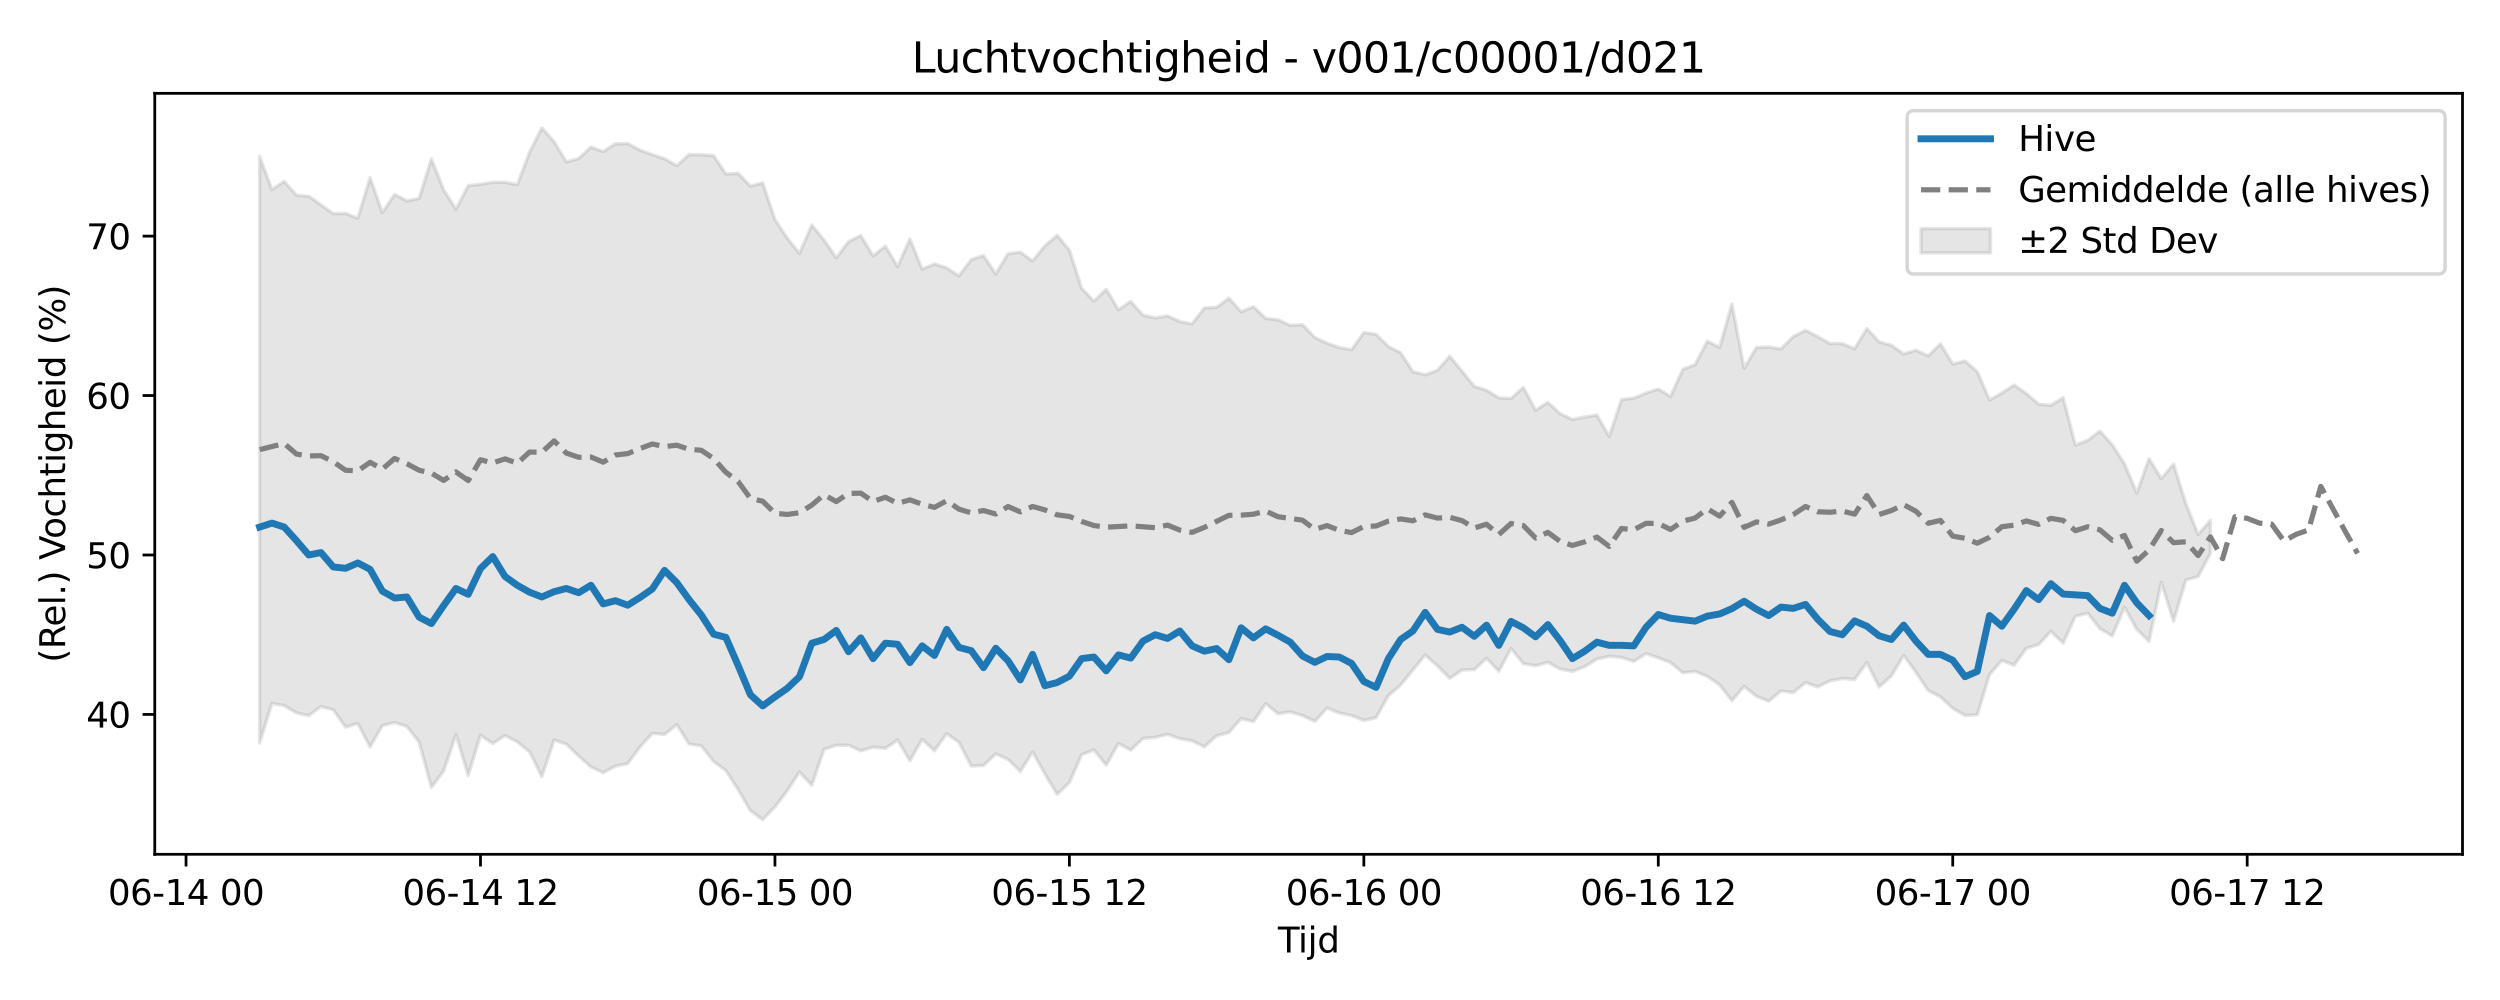 <?xml version="1.0" encoding="utf-8" standalone="no"?>
<!DOCTYPE svg PUBLIC "-//W3C//DTD SVG 1.1//EN"
  "http://www.w3.org/Graphics/SVG/1.1/DTD/svg11.dtd">
<svg xmlns:xlink="http://www.w3.org/1999/xlink" width="720pt" height="288pt" viewBox="0 0 720 288" xmlns="http://www.w3.org/2000/svg" version="1.1">
 <defs>
  <style type="text/css">*{stroke-linejoin: round; stroke-linecap: butt}</style>
 </defs>
 <g id="figure_1">
  <g id="patch_1">
   <path d="M 0 288 
L 720 288 
L 720 0 
L 0 0 
z
" style="fill: #ffffff"/>
  </g>
  <g id="axes_1">
   <g id="patch_2">
    <path d="M 44.57 246.04 
L 709.2 246.04 
L 709.2 26.88 
L 44.57 26.88 
z
" style="fill: #ffffff"/>
   </g>
   <g id="FillBetweenPolyCollection_1">
    <defs>
     <path id="m768e3c1c68" d="M 74.78 -242.995 
L 74.78 -74.022 
L 78.314 -85.401 
L 81.847 -84.804 
L 85.381 -82.679 
L 88.914 -81.908 
L 92.447 -84.537 
L 95.981 -83.572 
L 99.514 -78.594 
L 103.048 -79.629 
L 106.581 -72.889 
L 110.114 -79.019 
L 113.648 -79.915 
L 117.181 -78.776 
L 120.714 -74.253 
L 124.248 -61.227 
L 127.781 -65.952 
L 131.315 -76.409 
L 134.848 -64.667 
L 138.381 -76.257 
L 141.915 -73.87 
L 145.448 -76.169 
L 148.982 -74.351 
L 152.515 -71.47 
L 156.048 -64.328 
L 159.582 -74.878 
L 163.115 -73.671 
L 166.649 -70.268 
L 170.182 -67.14 
L 173.715 -65.45 
L 177.249 -67.337 
L 180.782 -68.065 
L 184.315 -72.865 
L 187.849 -76.789 
L 191.382 -76.482 
L 194.916 -79.301 
L 198.449 -73.728 
L 201.982 -73.207 
L 205.516 -68.687 
L 209.049 -66.065 
L 212.583 -60.595 
L 216.116 -54.525 
L 219.649 -51.922 
L 223.183 -55.603 
L 226.716 -60.257 
L 230.249 -65.669 
L 233.783 -61.858 
L 237.316 -72.183 
L 240.85 -73.344 
L 244.383 -73.368 
L 247.916 -71.764 
L 251.45 -72.809 
L 254.983 -72.472 
L 258.517 -74.876 
L 262.05 -68.906 
L 265.583 -75.077 
L 269.117 -71.773 
L 272.65 -76.731 
L 276.183 -74.2 
L 279.717 -67.36 
L 283.25 -67.556 
L 286.784 -70.865 
L 290.317 -69.296 
L 293.85 -65.805 
L 297.384 -71.421 
L 300.917 -65.129 
L 304.451 -59.238 
L 307.984 -62.59 
L 311.517 -70.646 
L 315.051 -72.034 
L 318.584 -67.643 
L 322.118 -73.881 
L 325.651 -71.953 
L 329.184 -75.339 
L 332.718 -75.614 
L 336.251 -76.501 
L 339.784 -75.276 
L 343.318 -74.658 
L 346.851 -72.899 
L 350.385 -76.091 
L 353.918 -77.029 
L 357.451 -81.069 
L 360.985 -80.133 
L 364.518 -85.352 
L 368.052 -82.454 
L 371.585 -82.993 
L 375.118 -81.908 
L 378.652 -80.244 
L 382.185 -84.087 
L 385.718 -82.648 
L 389.252 -81.939 
L 392.785 -80.511 
L 396.319 -81.315 
L 399.852 -87.656 
L 403.385 -90.703 
L 406.919 -95.056 
L 410.452 -99.367 
L 413.986 -96.228 
L 417.519 -92.619 
L 421.052 -95.029 
L 424.586 -95.152 
L 428.119 -98.419 
L 431.652 -94.688 
L 435.186 -101.241 
L 438.719 -96.877 
L 442.253 -96.274 
L 445.786 -97.249 
L 449.319 -95.295 
L 452.853 -94.654 
L 456.386 -95.991 
L 459.92 -98.22 
L 463.453 -98.966 
L 466.986 -98.683 
L 470.52 -97.513 
L 474.053 -99.768 
L 477.587 -98.548 
L 481.12 -97.194 
L 484.653 -94.222 
L 488.187 -94.627 
L 491.72 -93.215 
L 495.253 -90.753 
L 498.787 -86.201 
L 502.32 -90.302 
L 505.854 -87.449 
L 509.387 -86.066 
L 512.92 -89.006 
L 516.454 -88.524 
L 519.987 -91.419 
L 523.521 -90.174 
L 527.054 -91.91 
L 530.587 -92.585 
L 534.121 -92.305 
L 537.654 -97.19 
L 541.187 -90.158 
L 544.721 -93.335 
L 548.254 -99.274 
L 551.788 -94.384 
L 555.321 -89.111 
L 558.854 -87.28 
L 562.388 -84.002 
L 565.921 -81.942 
L 569.455 -82.16 
L 572.988 -93.723 
L 576.521 -97.808 
L 580.055 -96.416 
L 583.588 -101.282 
L 587.121 -102.365 
L 590.655 -106.172 
L 594.188 -102.787 
L 597.722 -110.515 
L 601.255 -111.387 
L 604.788 -106.922 
L 608.322 -104.859 
L 611.855 -113.122 
L 615.389 -106.754 
L 618.922 -103.276 
L 622.455 -120.274 
L 625.989 -109.079 
L 629.522 -120.955 
L 633.056 -121.95 
L 636.589 -128.606 
L 636.589 -138.13 
L 636.589 -138.13 
L 633.056 -134.072 
L 629.522 -142.975 
L 625.989 -154.341 
L 622.455 -150.136 
L 618.922 -155.909 
L 615.389 -145.992 
L 611.855 -154.423 
L 608.322 -159.913 
L 604.788 -163.859 
L 601.255 -161.188 
L 597.722 -159.807 
L 594.188 -173.461 
L 590.655 -171.279 
L 587.121 -171.587 
L 583.588 -174.66 
L 580.055 -177.106 
L 576.521 -174.789 
L 572.988 -172.809 
L 569.455 -180.953 
L 565.921 -184.029 
L 562.388 -183.168 
L 558.854 -188.968 
L 555.321 -185.497 
L 551.788 -187.134 
L 548.254 -186.049 
L 544.721 -188.576 
L 541.187 -189.523 
L 537.654 -193.381 
L 534.121 -187.551 
L 530.587 -189.042 
L 527.054 -189.039 
L 523.521 -191.037 
L 519.987 -192.854 
L 516.454 -191.07 
L 512.92 -187.527 
L 509.387 -188.039 
L 505.854 -187.924 
L 502.32 -181.923 
L 498.787 -200.434 
L 495.253 -187.944 
L 491.72 -189.745 
L 488.187 -182.976 
L 484.653 -181.611 
L 481.12 -173.828 
L 477.587 -175.95 
L 474.053 -174.797 
L 470.52 -173.334 
L 466.986 -172.907 
L 463.453 -162.303 
L 459.92 -168.429 
L 456.386 -167.903 
L 452.853 -167.184 
L 449.319 -168.861 
L 445.786 -172.111 
L 442.253 -169.828 
L 438.719 -176.419 
L 435.186 -173.235 
L 431.652 -173.426 
L 428.119 -175.62 
L 424.586 -176.722 
L 421.052 -181.11 
L 417.519 -185.4 
L 413.986 -181.354 
L 410.452 -180.051 
L 406.919 -180.952 
L 403.385 -186.398 
L 399.852 -188.177 
L 396.319 -191.719 
L 392.785 -192.216 
L 389.252 -187.29 
L 385.718 -187.893 
L 382.185 -189.165 
L 378.652 -190.822 
L 375.118 -194.493 
L 371.585 -194.283 
L 368.052 -195.915 
L 364.518 -196.297 
L 360.985 -199.679 
L 357.451 -198.218 
L 353.918 -202.127 
L 350.385 -199.479 
L 346.851 -199.325 
L 343.318 -194.702 
L 339.784 -195.396 
L 336.251 -197.035 
L 332.718 -196.435 
L 329.184 -197.257 
L 325.651 -201.168 
L 322.118 -198.803 
L 318.584 -204.67 
L 315.051 -201.262 
L 311.517 -204.99 
L 307.984 -215.953 
L 304.451 -220.224 
L 300.917 -217.176 
L 297.384 -212.852 
L 293.85 -215.363 
L 290.317 -214.933 
L 286.784 -209.056 
L 283.25 -214.399 
L 279.717 -213.239 
L 276.183 -208.52 
L 272.65 -210.843 
L 269.117 -211.975 
L 265.583 -210.486 
L 262.05 -219.171 
L 258.517 -211.19 
L 254.983 -217.114 
L 251.45 -214.306 
L 247.916 -220.162 
L 244.383 -218.427 
L 240.85 -213.75 
L 237.316 -218.868 
L 233.783 -223.195 
L 230.249 -214.996 
L 226.716 -219.423 
L 223.183 -224.778 
L 219.649 -235.368 
L 216.116 -234.383 
L 212.583 -238.066 
L 209.049 -237.887 
L 205.516 -243.18 
L 201.982 -243.427 
L 198.449 -243.475 
L 194.916 -240.264 
L 191.382 -242.295 
L 187.849 -243.475 
L 184.315 -244.753 
L 180.782 -246.667 
L 177.249 -246.586 
L 173.715 -244.362 
L 170.182 -245.624 
L 166.649 -242.344 
L 163.115 -241.345 
L 159.582 -247.18 
L 156.048 -251.158 
L 152.515 -244.159 
L 148.982 -234.805 
L 145.448 -235.524 
L 141.915 -235.494 
L 138.381 -234.933 
L 134.848 -234.518 
L 131.315 -227.762 
L 127.781 -233.31 
L 124.248 -242.244 
L 120.714 -230.88 
L 117.181 -230.14 
L 113.648 -232.018 
L 110.114 -226.77 
L 106.581 -236.832 
L 103.048 -225.155 
L 99.514 -226.539 
L 95.981 -226.481 
L 92.447 -228.97 
L 88.914 -231.491 
L 85.381 -231.769 
L 81.847 -235.766 
L 78.314 -233.376 
L 74.78 -242.995 
z
" style="stroke: #808080; stroke-opacity: 0.2"/>
    </defs>
    <g clip-path="url(#p7e0b920abc)">
     <use xlink:href="#m768e3c1c68" x="0" y="288" style="fill: #808080; fill-opacity: 0.2; stroke: #808080; stroke-opacity: 0.2"/>
    </g>
   </g>
   <g id="matplotlib.axis_1">
    <g id="xtick_1">
     <g id="line2d_1">
      <defs>
       <path id="mc3fe5130a9" d="M 0 0 
L 0 3.5 
" style="stroke: #000000; stroke-width: 0.8"/>
      </defs>
      <g>
       <use xlink:href="#mc3fe5130a9" x="53.58" y="246.04" style="stroke: #000000; stroke-width: 0.8"/>
      </g>
     </g>
     <g id="text_1">
      <!-- 06-14 00 -->
      <g transform="translate(31.1 260.638) scale(0.1 -0.1)">
       <defs>
        <path id="DejaVuSans-30" d="M 2034 4250 
Q 1547 4250 1301 3770 
Q 1056 3291 1056 2328 
Q 1056 1369 1301 889 
Q 1547 409 2034 409 
Q 2525 409 2770 889 
Q 3016 1369 3016 2328 
Q 3016 3291 2770 3770 
Q 2525 4250 2034 4250 
z
M 2034 4750 
Q 2819 4750 3233 4129 
Q 3647 3509 3647 2328 
Q 3647 1150 3233 529 
Q 2819 -91 2034 -91 
Q 1250 -91 836 529 
Q 422 1150 422 2328 
Q 422 3509 836 4129 
Q 1250 4750 2034 4750 
z
" transform="scale(0.016)"/>
        <path id="DejaVuSans-36" d="M 2113 2584 
Q 1688 2584 1439 2293 
Q 1191 2003 1191 1497 
Q 1191 994 1439 701 
Q 1688 409 2113 409 
Q 2538 409 2786 701 
Q 3034 994 3034 1497 
Q 3034 2003 2786 2293 
Q 2538 2584 2113 2584 
z
M 3366 4563 
L 3366 3988 
Q 3128 4100 2886 4159 
Q 2644 4219 2406 4219 
Q 1781 4219 1451 3797 
Q 1122 3375 1075 2522 
Q 1259 2794 1537 2939 
Q 1816 3084 2150 3084 
Q 2853 3084 3261 2657 
Q 3669 2231 3669 1497 
Q 3669 778 3244 343 
Q 2819 -91 2113 -91 
Q 1303 -91 875 529 
Q 447 1150 447 2328 
Q 447 3434 972 4092 
Q 1497 4750 2381 4750 
Q 2619 4750 2861 4703 
Q 3103 4656 3366 4563 
z
" transform="scale(0.016)"/>
        <path id="DejaVuSans-2d" d="M 313 2009 
L 1997 2009 
L 1997 1497 
L 313 1497 
L 313 2009 
z
" transform="scale(0.016)"/>
        <path id="DejaVuSans-31" d="M 794 531 
L 1825 531 
L 1825 4091 
L 703 3866 
L 703 4441 
L 1819 4666 
L 2450 4666 
L 2450 531 
L 3481 531 
L 3481 0 
L 794 0 
L 794 531 
z
" transform="scale(0.016)"/>
        <path id="DejaVuSans-34" d="M 2419 4116 
L 825 1625 
L 2419 1625 
L 2419 4116 
z
M 2253 4666 
L 3047 4666 
L 3047 1625 
L 3713 1625 
L 3713 1100 
L 3047 1100 
L 3047 0 
L 2419 0 
L 2419 1100 
L 313 1100 
L 313 1709 
L 2253 4666 
z
" transform="scale(0.016)"/>
        <path id="DejaVuSans-20" transform="scale(0.016)"/>
       </defs>
       <use xlink:href="#DejaVuSans-30"/>
       <use xlink:href="#DejaVuSans-36" transform="translate(63.623 0)"/>
       <use xlink:href="#DejaVuSans-2d" transform="translate(127.246 0)"/>
       <use xlink:href="#DejaVuSans-31" transform="translate(163.33 0)"/>
       <use xlink:href="#DejaVuSans-34" transform="translate(226.953 0)"/>
       <use xlink:href="#DejaVuSans-20" transform="translate(290.576 0)"/>
       <use xlink:href="#DejaVuSans-30" transform="translate(322.363 0)"/>
       <use xlink:href="#DejaVuSans-30" transform="translate(385.986 0)"/>
      </g>
     </g>
    </g>
    <g id="xtick_2">
     <g id="line2d_2">
      <g>
       <use xlink:href="#mc3fe5130a9" x="138.381" y="246.04" style="stroke: #000000; stroke-width: 0.8"/>
      </g>
     </g>
     <g id="text_2">
      <!-- 06-14 12 -->
      <g transform="translate(115.901 260.638) scale(0.1 -0.1)">
       <defs>
        <path id="DejaVuSans-32" d="M 1228 531 
L 3431 531 
L 3431 0 
L 469 0 
L 469 531 
Q 828 903 1448 1529 
Q 2069 2156 2228 2338 
Q 2531 2678 2651 2914 
Q 2772 3150 2772 3378 
Q 2772 3750 2511 3984 
Q 2250 4219 1831 4219 
Q 1534 4219 1204 4116 
Q 875 4013 500 3803 
L 500 4441 
Q 881 4594 1212 4672 
Q 1544 4750 1819 4750 
Q 2544 4750 2975 4387 
Q 3406 4025 3406 3419 
Q 3406 3131 3298 2873 
Q 3191 2616 2906 2266 
Q 2828 2175 2409 1742 
Q 1991 1309 1228 531 
z
" transform="scale(0.016)"/>
       </defs>
       <use xlink:href="#DejaVuSans-30"/>
       <use xlink:href="#DejaVuSans-36" transform="translate(63.623 0)"/>
       <use xlink:href="#DejaVuSans-2d" transform="translate(127.246 0)"/>
       <use xlink:href="#DejaVuSans-31" transform="translate(163.33 0)"/>
       <use xlink:href="#DejaVuSans-34" transform="translate(226.953 0)"/>
       <use xlink:href="#DejaVuSans-20" transform="translate(290.576 0)"/>
       <use xlink:href="#DejaVuSans-31" transform="translate(322.363 0)"/>
       <use xlink:href="#DejaVuSans-32" transform="translate(385.986 0)"/>
      </g>
     </g>
    </g>
    <g id="xtick_3">
     <g id="line2d_3">
      <g>
       <use xlink:href="#mc3fe5130a9" x="223.183" y="246.04" style="stroke: #000000; stroke-width: 0.8"/>
      </g>
     </g>
     <g id="text_3">
      <!-- 06-15 00 -->
      <g transform="translate(200.702 260.638) scale(0.1 -0.1)">
       <defs>
        <path id="DejaVuSans-35" d="M 691 4666 
L 3169 4666 
L 3169 4134 
L 1269 4134 
L 1269 2991 
Q 1406 3038 1543 3061 
Q 1681 3084 1819 3084 
Q 2600 3084 3056 2656 
Q 3513 2228 3513 1497 
Q 3513 744 3044 326 
Q 2575 -91 1722 -91 
Q 1428 -91 1123 -41 
Q 819 9 494 109 
L 494 744 
Q 775 591 1075 516 
Q 1375 441 1709 441 
Q 2250 441 2565 725 
Q 2881 1009 2881 1497 
Q 2881 1984 2565 2268 
Q 2250 2553 1709 2553 
Q 1456 2553 1204 2497 
Q 953 2441 691 2322 
L 691 4666 
z
" transform="scale(0.016)"/>
       </defs>
       <use xlink:href="#DejaVuSans-30"/>
       <use xlink:href="#DejaVuSans-36" transform="translate(63.623 0)"/>
       <use xlink:href="#DejaVuSans-2d" transform="translate(127.246 0)"/>
       <use xlink:href="#DejaVuSans-31" transform="translate(163.33 0)"/>
       <use xlink:href="#DejaVuSans-35" transform="translate(226.953 0)"/>
       <use xlink:href="#DejaVuSans-20" transform="translate(290.576 0)"/>
       <use xlink:href="#DejaVuSans-30" transform="translate(322.363 0)"/>
       <use xlink:href="#DejaVuSans-30" transform="translate(385.986 0)"/>
      </g>
     </g>
    </g>
    <g id="xtick_4">
     <g id="line2d_4">
      <g>
       <use xlink:href="#mc3fe5130a9" x="307.984" y="246.04" style="stroke: #000000; stroke-width: 0.8"/>
      </g>
     </g>
     <g id="text_4">
      <!-- 06-15 12 -->
      <g transform="translate(285.503 260.638) scale(0.1 -0.1)">
       <use xlink:href="#DejaVuSans-30"/>
       <use xlink:href="#DejaVuSans-36" transform="translate(63.623 0)"/>
       <use xlink:href="#DejaVuSans-2d" transform="translate(127.246 0)"/>
       <use xlink:href="#DejaVuSans-31" transform="translate(163.33 0)"/>
       <use xlink:href="#DejaVuSans-35" transform="translate(226.953 0)"/>
       <use xlink:href="#DejaVuSans-20" transform="translate(290.576 0)"/>
       <use xlink:href="#DejaVuSans-31" transform="translate(322.363 0)"/>
       <use xlink:href="#DejaVuSans-32" transform="translate(385.986 0)"/>
      </g>
     </g>
    </g>
    <g id="xtick_5">
     <g id="line2d_5">
      <g>
       <use xlink:href="#mc3fe5130a9" x="392.785" y="246.04" style="stroke: #000000; stroke-width: 0.8"/>
      </g>
     </g>
     <g id="text_5">
      <!-- 06-16 00 -->
      <g transform="translate(370.305 260.638) scale(0.1 -0.1)">
       <use xlink:href="#DejaVuSans-30"/>
       <use xlink:href="#DejaVuSans-36" transform="translate(63.623 0)"/>
       <use xlink:href="#DejaVuSans-2d" transform="translate(127.246 0)"/>
       <use xlink:href="#DejaVuSans-31" transform="translate(163.33 0)"/>
       <use xlink:href="#DejaVuSans-36" transform="translate(226.953 0)"/>
       <use xlink:href="#DejaVuSans-20" transform="translate(290.576 0)"/>
       <use xlink:href="#DejaVuSans-30" transform="translate(322.363 0)"/>
       <use xlink:href="#DejaVuSans-30" transform="translate(385.986 0)"/>
      </g>
     </g>
    </g>
    <g id="xtick_6">
     <g id="line2d_6">
      <g>
       <use xlink:href="#mc3fe5130a9" x="477.587" y="246.04" style="stroke: #000000; stroke-width: 0.8"/>
      </g>
     </g>
     <g id="text_6">
      <!-- 06-16 12 -->
      <g transform="translate(455.106 260.638) scale(0.1 -0.1)">
       <use xlink:href="#DejaVuSans-30"/>
       <use xlink:href="#DejaVuSans-36" transform="translate(63.623 0)"/>
       <use xlink:href="#DejaVuSans-2d" transform="translate(127.246 0)"/>
       <use xlink:href="#DejaVuSans-31" transform="translate(163.33 0)"/>
       <use xlink:href="#DejaVuSans-36" transform="translate(226.953 0)"/>
       <use xlink:href="#DejaVuSans-20" transform="translate(290.576 0)"/>
       <use xlink:href="#DejaVuSans-31" transform="translate(322.363 0)"/>
       <use xlink:href="#DejaVuSans-32" transform="translate(385.986 0)"/>
      </g>
     </g>
    </g>
    <g id="xtick_7">
     <g id="line2d_7">
      <g>
       <use xlink:href="#mc3fe5130a9" x="562.388" y="246.04" style="stroke: #000000; stroke-width: 0.8"/>
      </g>
     </g>
     <g id="text_7">
      <!-- 06-17 00 -->
      <g transform="translate(539.907 260.638) scale(0.1 -0.1)">
       <defs>
        <path id="DejaVuSans-37" d="M 525 4666 
L 3525 4666 
L 3525 4397 
L 1831 0 
L 1172 0 
L 2766 4134 
L 525 4134 
L 525 4666 
z
" transform="scale(0.016)"/>
       </defs>
       <use xlink:href="#DejaVuSans-30"/>
       <use xlink:href="#DejaVuSans-36" transform="translate(63.623 0)"/>
       <use xlink:href="#DejaVuSans-2d" transform="translate(127.246 0)"/>
       <use xlink:href="#DejaVuSans-31" transform="translate(163.33 0)"/>
       <use xlink:href="#DejaVuSans-37" transform="translate(226.953 0)"/>
       <use xlink:href="#DejaVuSans-20" transform="translate(290.576 0)"/>
       <use xlink:href="#DejaVuSans-30" transform="translate(322.363 0)"/>
       <use xlink:href="#DejaVuSans-30" transform="translate(385.986 0)"/>
      </g>
     </g>
    </g>
    <g id="xtick_8">
     <g id="line2d_8">
      <g>
       <use xlink:href="#mc3fe5130a9" x="647.189" y="246.04" style="stroke: #000000; stroke-width: 0.8"/>
      </g>
     </g>
     <g id="text_8">
      <!-- 06-17 12 -->
      <g transform="translate(624.709 260.638) scale(0.1 -0.1)">
       <use xlink:href="#DejaVuSans-30"/>
       <use xlink:href="#DejaVuSans-36" transform="translate(63.623 0)"/>
       <use xlink:href="#DejaVuSans-2d" transform="translate(127.246 0)"/>
       <use xlink:href="#DejaVuSans-31" transform="translate(163.33 0)"/>
       <use xlink:href="#DejaVuSans-37" transform="translate(226.953 0)"/>
       <use xlink:href="#DejaVuSans-20" transform="translate(290.576 0)"/>
       <use xlink:href="#DejaVuSans-31" transform="translate(322.363 0)"/>
       <use xlink:href="#DejaVuSans-32" transform="translate(385.986 0)"/>
      </g>
     </g>
    </g>
    <g id="text_9">
     <!-- Tijd -->
     <g transform="translate(368.035 274.317) scale(0.1 -0.1)">
      <defs>
       <path id="DejaVuSans-54" d="M -19 4666 
L 3928 4666 
L 3928 4134 
L 2272 4134 
L 2272 0 
L 1638 0 
L 1638 4134 
L -19 4134 
L -19 4666 
z
" transform="scale(0.016)"/>
       <path id="DejaVuSans-69" d="M 603 3500 
L 1178 3500 
L 1178 0 
L 603 0 
L 603 3500 
z
M 603 4863 
L 1178 4863 
L 1178 4134 
L 603 4134 
L 603 4863 
z
" transform="scale(0.016)"/>
       <path id="DejaVuSans-6a" d="M 603 3500 
L 1178 3500 
L 1178 -63 
Q 1178 -731 923 -1031 
Q 669 -1331 103 -1331 
L -116 -1331 
L -116 -844 
L 38 -844 
Q 366 -844 484 -692 
Q 603 -541 603 -63 
L 603 3500 
z
M 603 4863 
L 1178 4863 
L 1178 4134 
L 603 4134 
L 603 4863 
z
" transform="scale(0.016)"/>
       <path id="DejaVuSans-64" d="M 2906 2969 
L 2906 4863 
L 3481 4863 
L 3481 0 
L 2906 0 
L 2906 525 
Q 2725 213 2448 61 
Q 2172 -91 1784 -91 
Q 1150 -91 751 415 
Q 353 922 353 1747 
Q 353 2572 751 3078 
Q 1150 3584 1784 3584 
Q 2172 3584 2448 3432 
Q 2725 3281 2906 2969 
z
M 947 1747 
Q 947 1113 1208 752 
Q 1469 391 1925 391 
Q 2381 391 2643 752 
Q 2906 1113 2906 1747 
Q 2906 2381 2643 2742 
Q 2381 3103 1925 3103 
Q 1469 3103 1208 2742 
Q 947 2381 947 1747 
z
" transform="scale(0.016)"/>
      </defs>
      <use xlink:href="#DejaVuSans-54"/>
      <use xlink:href="#DejaVuSans-69" transform="translate(57.959 0)"/>
      <use xlink:href="#DejaVuSans-6a" transform="translate(85.742 0)"/>
      <use xlink:href="#DejaVuSans-64" transform="translate(113.525 0)"/>
     </g>
    </g>
   </g>
   <g id="matplotlib.axis_2">
    <g id="ytick_1">
     <g id="line2d_9">
      <defs>
       <path id="mf3f2104ee3" d="M 0 0 
L -3.5 0 
" style="stroke: #000000; stroke-width: 0.8"/>
      </defs>
      <g>
       <use xlink:href="#mf3f2104ee3" x="44.57" y="205.755" style="stroke: #000000; stroke-width: 0.8"/>
      </g>
     </g>
     <g id="text_10">
      <!-- 40 -->
      <g transform="translate(24.845 209.554) scale(0.1 -0.1)">
       <use xlink:href="#DejaVuSans-34"/>
       <use xlink:href="#DejaVuSans-30" transform="translate(63.623 0)"/>
      </g>
     </g>
    </g>
    <g id="ytick_2">
     <g id="line2d_10">
      <g>
       <use xlink:href="#mf3f2104ee3" x="44.57" y="159.836" style="stroke: #000000; stroke-width: 0.8"/>
      </g>
     </g>
     <g id="text_11">
      <!-- 50 -->
      <g transform="translate(24.845 163.635) scale(0.1 -0.1)">
       <use xlink:href="#DejaVuSans-35"/>
       <use xlink:href="#DejaVuSans-30" transform="translate(63.623 0)"/>
      </g>
     </g>
    </g>
    <g id="ytick_3">
     <g id="line2d_11">
      <g>
       <use xlink:href="#mf3f2104ee3" x="44.57" y="113.917" style="stroke: #000000; stroke-width: 0.8"/>
      </g>
     </g>
     <g id="text_12">
      <!-- 60 -->
      <g transform="translate(24.845 117.717) scale(0.1 -0.1)">
       <use xlink:href="#DejaVuSans-36"/>
       <use xlink:href="#DejaVuSans-30" transform="translate(63.623 0)"/>
      </g>
     </g>
    </g>
    <g id="ytick_4">
     <g id="line2d_12">
      <g>
       <use xlink:href="#mf3f2104ee3" x="44.57" y="67.999" style="stroke: #000000; stroke-width: 0.8"/>
      </g>
     </g>
     <g id="text_13">
      <!-- 70 -->
      <g transform="translate(24.845 71.798) scale(0.1 -0.1)">
       <use xlink:href="#DejaVuSans-37"/>
       <use xlink:href="#DejaVuSans-30" transform="translate(63.623 0)"/>
      </g>
     </g>
    </g>
    <g id="text_14">
     <!-- (Rel.) Vochtigheid (%) -->
     <g transform="translate(18.765 190.838) rotate(-90) scale(0.1 -0.1)">
      <defs>
       <path id="DejaVuSans-28" d="M 1984 4856 
Q 1566 4138 1362 3434 
Q 1159 2731 1159 2009 
Q 1159 1288 1364 580 
Q 1569 -128 1984 -844 
L 1484 -844 
Q 1016 -109 783 600 
Q 550 1309 550 2009 
Q 550 2706 781 3412 
Q 1013 4119 1484 4856 
L 1984 4856 
z
" transform="scale(0.016)"/>
       <path id="DejaVuSans-52" d="M 2841 2188 
Q 3044 2119 3236 1894 
Q 3428 1669 3622 1275 
L 4263 0 
L 3584 0 
L 2988 1197 
Q 2756 1666 2539 1819 
Q 2322 1972 1947 1972 
L 1259 1972 
L 1259 0 
L 628 0 
L 628 4666 
L 2053 4666 
Q 2853 4666 3247 4331 
Q 3641 3997 3641 3322 
Q 3641 2881 3436 2590 
Q 3231 2300 2841 2188 
z
M 1259 4147 
L 1259 2491 
L 2053 2491 
Q 2509 2491 2742 2702 
Q 2975 2913 2975 3322 
Q 2975 3731 2742 3939 
Q 2509 4147 2053 4147 
L 1259 4147 
z
" transform="scale(0.016)"/>
       <path id="DejaVuSans-65" d="M 3597 1894 
L 3597 1613 
L 953 1613 
Q 991 1019 1311 708 
Q 1631 397 2203 397 
Q 2534 397 2845 478 
Q 3156 559 3463 722 
L 3463 178 
Q 3153 47 2828 -22 
Q 2503 -91 2169 -91 
Q 1331 -91 842 396 
Q 353 884 353 1716 
Q 353 2575 817 3079 
Q 1281 3584 2069 3584 
Q 2775 3584 3186 3129 
Q 3597 2675 3597 1894 
z
M 3022 2063 
Q 3016 2534 2758 2815 
Q 2500 3097 2075 3097 
Q 1594 3097 1305 2825 
Q 1016 2553 972 2059 
L 3022 2063 
z
" transform="scale(0.016)"/>
       <path id="DejaVuSans-6c" d="M 603 4863 
L 1178 4863 
L 1178 0 
L 603 0 
L 603 4863 
z
" transform="scale(0.016)"/>
       <path id="DejaVuSans-2e" d="M 684 794 
L 1344 794 
L 1344 0 
L 684 0 
L 684 794 
z
" transform="scale(0.016)"/>
       <path id="DejaVuSans-29" d="M 513 4856 
L 1013 4856 
Q 1481 4119 1714 3412 
Q 1947 2706 1947 2009 
Q 1947 1309 1714 600 
Q 1481 -109 1013 -844 
L 513 -844 
Q 928 -128 1133 580 
Q 1338 1288 1338 2009 
Q 1338 2731 1133 3434 
Q 928 4138 513 4856 
z
" transform="scale(0.016)"/>
       <path id="DejaVuSans-56" d="M 1831 0 
L 50 4666 
L 709 4666 
L 2188 738 
L 3669 4666 
L 4325 4666 
L 2547 0 
L 1831 0 
z
" transform="scale(0.016)"/>
       <path id="DejaVuSans-6f" d="M 1959 3097 
Q 1497 3097 1228 2736 
Q 959 2375 959 1747 
Q 959 1119 1226 758 
Q 1494 397 1959 397 
Q 2419 397 2687 759 
Q 2956 1122 2956 1747 
Q 2956 2369 2687 2733 
Q 2419 3097 1959 3097 
z
M 1959 3584 
Q 2709 3584 3137 3096 
Q 3566 2609 3566 1747 
Q 3566 888 3137 398 
Q 2709 -91 1959 -91 
Q 1206 -91 779 398 
Q 353 888 353 1747 
Q 353 2609 779 3096 
Q 1206 3584 1959 3584 
z
" transform="scale(0.016)"/>
       <path id="DejaVuSans-63" d="M 3122 3366 
L 3122 2828 
Q 2878 2963 2633 3030 
Q 2388 3097 2138 3097 
Q 1578 3097 1268 2742 
Q 959 2388 959 1747 
Q 959 1106 1268 751 
Q 1578 397 2138 397 
Q 2388 397 2633 464 
Q 2878 531 3122 666 
L 3122 134 
Q 2881 22 2623 -34 
Q 2366 -91 2075 -91 
Q 1284 -91 818 406 
Q 353 903 353 1747 
Q 353 2603 823 3093 
Q 1294 3584 2113 3584 
Q 2378 3584 2631 3529 
Q 2884 3475 3122 3366 
z
" transform="scale(0.016)"/>
       <path id="DejaVuSans-68" d="M 3513 2113 
L 3513 0 
L 2938 0 
L 2938 2094 
Q 2938 2591 2744 2837 
Q 2550 3084 2163 3084 
Q 1697 3084 1428 2787 
Q 1159 2491 1159 1978 
L 1159 0 
L 581 0 
L 581 4863 
L 1159 4863 
L 1159 2956 
Q 1366 3272 1645 3428 
Q 1925 3584 2291 3584 
Q 2894 3584 3203 3211 
Q 3513 2838 3513 2113 
z
" transform="scale(0.016)"/>
       <path id="DejaVuSans-74" d="M 1172 4494 
L 1172 3500 
L 2356 3500 
L 2356 3053 
L 1172 3053 
L 1172 1153 
Q 1172 725 1289 603 
Q 1406 481 1766 481 
L 2356 481 
L 2356 0 
L 1766 0 
Q 1100 0 847 248 
Q 594 497 594 1153 
L 594 3053 
L 172 3053 
L 172 3500 
L 594 3500 
L 594 4494 
L 1172 4494 
z
" transform="scale(0.016)"/>
       <path id="DejaVuSans-67" d="M 2906 1791 
Q 2906 2416 2648 2759 
Q 2391 3103 1925 3103 
Q 1463 3103 1205 2759 
Q 947 2416 947 1791 
Q 947 1169 1205 825 
Q 1463 481 1925 481 
Q 2391 481 2648 825 
Q 2906 1169 2906 1791 
z
M 3481 434 
Q 3481 -459 3084 -895 
Q 2688 -1331 1869 -1331 
Q 1566 -1331 1297 -1286 
Q 1028 -1241 775 -1147 
L 775 -588 
Q 1028 -725 1275 -790 
Q 1522 -856 1778 -856 
Q 2344 -856 2625 -561 
Q 2906 -266 2906 331 
L 2906 616 
Q 2728 306 2450 153 
Q 2172 0 1784 0 
Q 1141 0 747 490 
Q 353 981 353 1791 
Q 353 2603 747 3093 
Q 1141 3584 1784 3584 
Q 2172 3584 2450 3431 
Q 2728 3278 2906 2969 
L 2906 3500 
L 3481 3500 
L 3481 434 
z
" transform="scale(0.016)"/>
       <path id="DejaVuSans-25" d="M 4653 2053 
Q 4381 2053 4226 1822 
Q 4072 1591 4072 1178 
Q 4072 772 4226 539 
Q 4381 306 4653 306 
Q 4919 306 5073 539 
Q 5228 772 5228 1178 
Q 5228 1588 5073 1820 
Q 4919 2053 4653 2053 
z
M 4653 2450 
Q 5147 2450 5437 2106 
Q 5728 1763 5728 1178 
Q 5728 594 5436 251 
Q 5144 -91 4653 -91 
Q 4153 -91 3862 251 
Q 3572 594 3572 1178 
Q 3572 1766 3864 2108 
Q 4156 2450 4653 2450 
z
M 1428 4353 
Q 1159 4353 1004 4120 
Q 850 3888 850 3481 
Q 850 3069 1003 2837 
Q 1156 2606 1428 2606 
Q 1700 2606 1854 2837 
Q 2009 3069 2009 3481 
Q 2009 3884 1853 4118 
Q 1697 4353 1428 4353 
z
M 4250 4750 
L 4750 4750 
L 1831 -91 
L 1331 -91 
L 4250 4750 
z
M 1428 4750 
Q 1922 4750 2215 4408 
Q 2509 4066 2509 3481 
Q 2509 2891 2217 2550 
Q 1925 2209 1428 2209 
Q 931 2209 642 2551 
Q 353 2894 353 3481 
Q 353 4063 643 4406 
Q 934 4750 1428 4750 
z
" transform="scale(0.016)"/>
      </defs>
      <use xlink:href="#DejaVuSans-28"/>
      <use xlink:href="#DejaVuSans-52" transform="translate(39.014 0)"/>
      <use xlink:href="#DejaVuSans-65" transform="translate(103.996 0)"/>
      <use xlink:href="#DejaVuSans-6c" transform="translate(165.52 0)"/>
      <use xlink:href="#DejaVuSans-2e" transform="translate(193.303 0)"/>
      <use xlink:href="#DejaVuSans-29" transform="translate(225.09 0)"/>
      <use xlink:href="#DejaVuSans-20" transform="translate(264.104 0)"/>
      <use xlink:href="#DejaVuSans-56" transform="translate(295.891 0)"/>
      <use xlink:href="#DejaVuSans-6f" transform="translate(356.549 0)"/>
      <use xlink:href="#DejaVuSans-63" transform="translate(417.73 0)"/>
      <use xlink:href="#DejaVuSans-68" transform="translate(472.711 0)"/>
      <use xlink:href="#DejaVuSans-74" transform="translate(536.09 0)"/>
      <use xlink:href="#DejaVuSans-69" transform="translate(575.299 0)"/>
      <use xlink:href="#DejaVuSans-67" transform="translate(603.082 0)"/>
      <use xlink:href="#DejaVuSans-68" transform="translate(666.559 0)"/>
      <use xlink:href="#DejaVuSans-65" transform="translate(729.938 0)"/>
      <use xlink:href="#DejaVuSans-69" transform="translate(791.461 0)"/>
      <use xlink:href="#DejaVuSans-64" transform="translate(819.244 0)"/>
      <use xlink:href="#DejaVuSans-20" transform="translate(882.721 0)"/>
      <use xlink:href="#DejaVuSans-28" transform="translate(914.508 0)"/>
      <use xlink:href="#DejaVuSans-25" transform="translate(953.521 0)"/>
      <use xlink:href="#DejaVuSans-29" transform="translate(1048.541 0)"/>
     </g>
    </g>
   </g>
   <g id="line2d_13">
    <path d="M 74.78 151.8 
L 78.314 150.652 
L 81.847 151.8 
L 85.381 155.703 
L 88.914 159.836 
L 92.447 159.147 
L 95.981 163.28 
L 99.514 163.663 
L 103.048 162.132 
L 106.581 163.969 
L 110.114 170.244 
L 113.648 172.234 
L 117.181 171.928 
L 120.714 177.744 
L 124.248 179.581 
L 127.781 174.377 
L 131.315 169.479 
L 134.848 171.163 
L 138.381 163.739 
L 141.915 160.295 
L 145.448 166.035 
L 148.982 168.561 
L 152.515 170.55 
L 156.048 171.928 
L 159.582 170.397 
L 163.115 169.479 
L 166.649 170.703 
L 170.182 168.561 
L 173.715 173.918 
L 177.249 172.999 
L 180.782 174.3 
L 184.315 172.081 
L 187.849 169.632 
L 191.382 164.275 
L 194.916 167.795 
L 198.449 172.693 
L 201.982 177.132 
L 205.516 182.642 
L 209.049 183.561 
L 212.583 191.673 
L 216.116 200.091 
L 219.649 203.306 
L 223.183 200.704 
L 226.716 198.255 
L 230.249 194.887 
L 233.783 185.244 
L 237.316 184.173 
L 240.85 181.571 
L 244.383 187.693 
L 247.916 183.714 
L 251.45 189.683 
L 254.983 185.244 
L 258.517 185.551 
L 262.05 190.831 
L 265.583 186.01 
L 269.117 188.765 
L 272.65 181.265 
L 276.183 186.469 
L 279.717 187.387 
L 283.25 192.285 
L 286.784 186.698 
L 290.317 190.295 
L 293.85 195.806 
L 297.384 188.459 
L 300.917 197.489 
L 304.451 196.571 
L 307.984 194.734 
L 311.517 189.683 
L 315.051 189.224 
L 318.584 193.204 
L 322.118 188.612 
L 325.651 189.53 
L 329.184 184.632 
L 332.718 182.795 
L 336.251 183.867 
L 339.784 181.724 
L 343.318 186.01 
L 346.851 187.54 
L 350.385 186.775 
L 353.918 189.989 
L 357.451 180.806 
L 360.985 183.714 
L 364.518 181.112 
L 368.052 182.948 
L 371.585 184.938 
L 375.118 188.918 
L 378.652 190.755 
L 382.185 189.071 
L 385.718 189.224 
L 389.252 191.061 
L 392.785 196.265 
L 396.319 197.949 
L 399.852 189.683 
L 403.385 184.173 
L 406.919 181.724 
L 410.452 176.367 
L 413.986 181.265 
L 417.519 182.03 
L 421.052 180.653 
L 424.586 183.255 
L 428.119 180.04 
L 431.652 185.857 
L 435.186 178.969 
L 438.719 180.806 
L 442.253 183.408 
L 445.786 179.887 
L 449.319 184.479 
L 452.853 189.683 
L 456.386 187.54 
L 459.92 184.938 
L 463.453 185.857 
L 466.986 185.857 
L 470.52 186.01 
L 474.053 180.653 
L 477.587 176.979 
L 481.12 178.05 
L 488.187 178.892 
L 491.72 177.438 
L 495.253 176.826 
L 498.787 175.295 
L 502.32 173.152 
L 505.854 175.448 
L 509.387 177.285 
L 512.92 174.836 
L 516.454 175.219 
L 519.987 174.071 
L 523.521 178.357 
L 527.054 181.877 
L 530.587 182.795 
L 534.121 178.816 
L 537.654 180.346 
L 541.187 183.102 
L 544.721 184.173 
L 548.254 180.04 
L 551.788 184.632 
L 555.321 188.459 
L 558.854 188.459 
L 562.388 190.142 
L 565.921 194.887 
L 569.455 193.357 
L 572.988 177.285 
L 576.521 180.346 
L 580.055 175.448 
L 583.588 170.091 
L 587.121 172.693 
L 590.655 168.101 
L 594.188 171.086 
L 601.255 171.545 
L 604.788 175.219 
L 608.322 176.596 
L 611.855 168.561 
L 615.389 173.612 
L 618.922 177.285 
L 618.922 177.285 
" clip-path="url(#p7e0b920abc)" style="fill: none; stroke: #1f77b4; stroke-width: 2; stroke-linecap: square"/>
   </g>
   <g id="line2d_14">
    <path d="M 74.78 129.491 
L 81.847 127.715 
L 85.381 130.776 
L 88.914 131.301 
L 92.447 131.246 
L 95.981 132.974 
L 99.514 135.434 
L 103.048 135.608 
L 106.581 133.139 
L 110.114 135.106 
L 113.648 132.033 
L 117.181 133.542 
L 120.714 135.434 
L 124.248 136.264 
L 127.781 138.369 
L 131.315 135.915 
L 134.848 138.407 
L 138.381 132.405 
L 141.915 133.318 
L 145.448 132.154 
L 148.982 133.422 
L 152.515 130.186 
L 156.048 130.257 
L 159.582 126.971 
L 163.115 130.492 
L 166.649 131.694 
L 170.182 131.618 
L 173.715 133.094 
L 177.249 131.038 
L 180.782 130.634 
L 184.315 129.191 
L 187.849 127.868 
L 191.382 128.611 
L 194.916 128.218 
L 198.449 129.398 
L 201.982 129.683 
L 205.516 132.066 
L 209.049 136.024 
L 212.583 138.67 
L 216.116 143.546 
L 219.649 144.355 
L 223.183 147.81 
L 226.716 148.16 
L 230.249 147.668 
L 233.783 145.474 
L 237.316 142.474 
L 240.85 144.453 
L 244.383 142.103 
L 247.916 142.037 
L 251.45 144.442 
L 254.983 143.207 
L 258.517 144.967 
L 262.05 143.961 
L 265.583 145.219 
L 269.117 146.126 
L 272.65 144.213 
L 276.183 146.64 
L 279.717 147.7 
L 283.25 147.023 
L 286.784 148.039 
L 290.317 145.885 
L 293.85 147.416 
L 297.384 145.864 
L 300.917 146.848 
L 304.451 148.269 
L 307.984 148.728 
L 311.517 150.182 
L 315.051 151.352 
L 318.584 151.844 
L 325.651 151.439 
L 332.718 151.975 
L 336.251 151.232 
L 339.784 152.664 
L 343.318 153.32 
L 346.851 151.888 
L 353.918 148.422 
L 357.451 148.356 
L 360.985 148.094 
L 364.518 147.176 
L 368.052 148.816 
L 375.118 149.8 
L 378.652 152.467 
L 382.185 151.374 
L 385.718 152.73 
L 389.252 153.386 
L 392.785 151.636 
L 396.319 151.483 
L 399.852 150.084 
L 403.385 149.45 
L 406.919 149.996 
L 410.452 148.291 
L 413.986 149.209 
L 417.519 148.99 
L 421.052 149.931 
L 424.586 152.063 
L 428.119 150.98 
L 431.652 153.943 
L 435.186 150.762 
L 438.719 151.352 
L 442.253 154.949 
L 445.786 153.32 
L 449.319 155.922 
L 452.853 157.081 
L 456.386 156.053 
L 459.92 154.676 
L 463.453 157.365 
L 466.986 152.205 
L 470.52 152.577 
L 474.053 150.718 
L 477.587 150.751 
L 481.12 152.489 
L 484.653 150.084 
L 488.187 149.198 
L 491.72 146.52 
L 495.253 148.652 
L 498.787 144.683 
L 502.32 151.888 
L 505.854 150.313 
L 509.387 150.947 
L 512.92 149.734 
L 516.454 148.203 
L 519.987 145.864 
L 523.521 147.394 
L 527.054 147.525 
L 530.587 147.187 
L 534.121 148.072 
L 537.654 142.715 
L 541.187 148.16 
L 544.721 147.044 
L 548.254 145.339 
L 551.788 147.241 
L 555.321 150.696 
L 558.854 149.876 
L 562.388 154.415 
L 565.921 155.015 
L 569.455 156.443 
L 572.988 154.734 
L 576.521 151.702 
L 580.055 151.239 
L 583.588 150.029 
L 587.121 151.024 
L 590.655 149.275 
L 594.188 149.876 
L 597.722 152.839 
L 601.255 151.713 
L 604.788 152.609 
L 608.322 155.614 
L 611.855 154.227 
L 615.389 161.627 
L 618.922 158.407 
L 622.455 152.795 
L 625.989 156.29 
L 629.522 156.035 
L 633.056 159.989 
L 636.589 154.632 
L 640.122 160.907 
L 643.656 148.816 
L 647.189 149.275 
L 650.722 150.652 
L 654.256 150.958 
L 657.789 155.856 
L 661.323 153.867 
L 664.856 152.642 
L 668.389 140.091 
L 675.456 153.101 
L 678.99 159.377 
L 678.99 159.377 
" clip-path="url(#p7e0b920abc)" style="fill: none; stroke-dasharray: 5.55,2.4; stroke-dashoffset: 0; stroke: #808080; stroke-width: 1.5"/>
   </g>
   <g id="patch_3">
    <path d="M 44.57 246.04 
L 44.57 26.88 
" style="fill: none; stroke: #000000; stroke-width: 0.8; stroke-linejoin: miter; stroke-linecap: square"/>
   </g>
   <g id="patch_4">
    <path d="M 709.2 246.04 
L 709.2 26.88 
" style="fill: none; stroke: #000000; stroke-width: 0.8; stroke-linejoin: miter; stroke-linecap: square"/>
   </g>
   <g id="patch_5">
    <path d="M 44.57 246.04 
L 709.2 246.04 
" style="fill: none; stroke: #000000; stroke-width: 0.8; stroke-linejoin: miter; stroke-linecap: square"/>
   </g>
   <g id="patch_6">
    <path d="M 44.57 26.88 
L 709.2 26.88 
" style="fill: none; stroke: #000000; stroke-width: 0.8; stroke-linejoin: miter; stroke-linecap: square"/>
   </g>
   <g id="text_15">
    <!-- Luchtvochtigheid - v001/c00001/d021 -->
    <g transform="translate(262.595 20.88) scale(0.12 -0.12)">
     <defs>
      <path id="DejaVuSans-4c" d="M 628 4666 
L 1259 4666 
L 1259 531 
L 3531 531 
L 3531 0 
L 628 0 
L 628 4666 
z
" transform="scale(0.016)"/>
      <path id="DejaVuSans-75" d="M 544 1381 
L 544 3500 
L 1119 3500 
L 1119 1403 
Q 1119 906 1312 657 
Q 1506 409 1894 409 
Q 2359 409 2629 706 
Q 2900 1003 2900 1516 
L 2900 3500 
L 3475 3500 
L 3475 0 
L 2900 0 
L 2900 538 
Q 2691 219 2414 64 
Q 2138 -91 1772 -91 
Q 1169 -91 856 284 
Q 544 659 544 1381 
z
M 1991 3584 
L 1991 3584 
z
" transform="scale(0.016)"/>
      <path id="DejaVuSans-76" d="M 191 3500 
L 800 3500 
L 1894 563 
L 2988 3500 
L 3597 3500 
L 2284 0 
L 1503 0 
L 191 3500 
z
" transform="scale(0.016)"/>
      <path id="DejaVuSans-2f" d="M 1625 4666 
L 2156 4666 
L 531 -594 
L 0 -594 
L 1625 4666 
z
" transform="scale(0.016)"/>
     </defs>
     <use xlink:href="#DejaVuSans-4c"/>
     <use xlink:href="#DejaVuSans-75" transform="translate(53.963 0)"/>
     <use xlink:href="#DejaVuSans-63" transform="translate(117.342 0)"/>
     <use xlink:href="#DejaVuSans-68" transform="translate(172.322 0)"/>
     <use xlink:href="#DejaVuSans-74" transform="translate(235.701 0)"/>
     <use xlink:href="#DejaVuSans-76" transform="translate(274.91 0)"/>
     <use xlink:href="#DejaVuSans-6f" transform="translate(334.09 0)"/>
     <use xlink:href="#DejaVuSans-63" transform="translate(395.271 0)"/>
     <use xlink:href="#DejaVuSans-68" transform="translate(450.252 0)"/>
     <use xlink:href="#DejaVuSans-74" transform="translate(513.631 0)"/>
     <use xlink:href="#DejaVuSans-69" transform="translate(552.84 0)"/>
     <use xlink:href="#DejaVuSans-67" transform="translate(580.623 0)"/>
     <use xlink:href="#DejaVuSans-68" transform="translate(644.1 0)"/>
     <use xlink:href="#DejaVuSans-65" transform="translate(707.479 0)"/>
     <use xlink:href="#DejaVuSans-69" transform="translate(769.002 0)"/>
     <use xlink:href="#DejaVuSans-64" transform="translate(796.785 0)"/>
     <use xlink:href="#DejaVuSans-20" transform="translate(860.262 0)"/>
     <use xlink:href="#DejaVuSans-2d" transform="translate(892.049 0)"/>
     <use xlink:href="#DejaVuSans-20" transform="translate(928.133 0)"/>
     <use xlink:href="#DejaVuSans-76" transform="translate(959.92 0)"/>
     <use xlink:href="#DejaVuSans-30" transform="translate(1019.1 0)"/>
     <use xlink:href="#DejaVuSans-30" transform="translate(1082.723 0)"/>
     <use xlink:href="#DejaVuSans-31" transform="translate(1146.346 0)"/>
     <use xlink:href="#DejaVuSans-2f" transform="translate(1209.969 0)"/>
     <use xlink:href="#DejaVuSans-63" transform="translate(1243.66 0)"/>
     <use xlink:href="#DejaVuSans-30" transform="translate(1298.641 0)"/>
     <use xlink:href="#DejaVuSans-30" transform="translate(1362.264 0)"/>
     <use xlink:href="#DejaVuSans-30" transform="translate(1425.887 0)"/>
     <use xlink:href="#DejaVuSans-30" transform="translate(1489.51 0)"/>
     <use xlink:href="#DejaVuSans-31" transform="translate(1553.133 0)"/>
     <use xlink:href="#DejaVuSans-2f" transform="translate(1616.756 0)"/>
     <use xlink:href="#DejaVuSans-64" transform="translate(1650.447 0)"/>
     <use xlink:href="#DejaVuSans-30" transform="translate(1713.924 0)"/>
     <use xlink:href="#DejaVuSans-32" transform="translate(1777.547 0)"/>
     <use xlink:href="#DejaVuSans-31" transform="translate(1841.17 0)"/>
    </g>
   </g>
   <g id="legend_1">
    <g id="patch_7">
     <path d="M 551.256 78.914 
L 702.2 78.914 
Q 704.2 78.914 704.2 76.914 
L 704.2 33.88 
Q 704.2 31.88 702.2 31.88 
L 551.256 31.88 
Q 549.256 31.88 549.256 33.88 
L 549.256 76.914 
Q 549.256 78.914 551.256 78.914 
z
" style="fill: #ffffff; opacity: 0.8; stroke: #cccccc; stroke-linejoin: miter"/>
    </g>
    <g id="line2d_15">
     <path d="M 553.256 39.978 
L 563.256 39.978 
L 573.256 39.978 
" style="fill: none; stroke: #1f77b4; stroke-width: 2; stroke-linecap: square"/>
    </g>
    <g id="text_16">
     <!-- Hive -->
     <g transform="translate(581.256 43.478) scale(0.1 -0.1)">
      <defs>
       <path id="DejaVuSans-48" d="M 628 4666 
L 1259 4666 
L 1259 2753 
L 3553 2753 
L 3553 4666 
L 4184 4666 
L 4184 0 
L 3553 0 
L 3553 2222 
L 1259 2222 
L 1259 0 
L 628 0 
L 628 4666 
z
" transform="scale(0.016)"/>
      </defs>
      <use xlink:href="#DejaVuSans-48"/>
      <use xlink:href="#DejaVuSans-69" transform="translate(75.195 0)"/>
      <use xlink:href="#DejaVuSans-76" transform="translate(102.979 0)"/>
      <use xlink:href="#DejaVuSans-65" transform="translate(162.158 0)"/>
     </g>
    </g>
    <g id="line2d_16">
     <path d="M 553.256 54.657 
L 563.256 54.657 
L 573.256 54.657 
" style="fill: none; stroke-dasharray: 5.55,2.4; stroke-dashoffset: 0; stroke: #808080; stroke-width: 1.5"/>
    </g>
    <g id="text_17">
     <!-- Gemiddelde (alle hives) -->
     <g transform="translate(581.256 58.157) scale(0.1 -0.1)">
      <defs>
       <path id="DejaVuSans-47" d="M 3809 666 
L 3809 1919 
L 2778 1919 
L 2778 2438 
L 4434 2438 
L 4434 434 
Q 4069 175 3628 42 
Q 3188 -91 2688 -91 
Q 1594 -91 976 548 
Q 359 1188 359 2328 
Q 359 3472 976 4111 
Q 1594 4750 2688 4750 
Q 3144 4750 3555 4637 
Q 3966 4525 4313 4306 
L 4313 3634 
Q 3963 3931 3569 4081 
Q 3175 4231 2741 4231 
Q 1884 4231 1454 3753 
Q 1025 3275 1025 2328 
Q 1025 1384 1454 906 
Q 1884 428 2741 428 
Q 3075 428 3337 486 
Q 3600 544 3809 666 
z
" transform="scale(0.016)"/>
       <path id="DejaVuSans-6d" d="M 3328 2828 
Q 3544 3216 3844 3400 
Q 4144 3584 4550 3584 
Q 5097 3584 5394 3201 
Q 5691 2819 5691 2113 
L 5691 0 
L 5113 0 
L 5113 2094 
Q 5113 2597 4934 2840 
Q 4756 3084 4391 3084 
Q 3944 3084 3684 2787 
Q 3425 2491 3425 1978 
L 3425 0 
L 2847 0 
L 2847 2094 
Q 2847 2600 2669 2842 
Q 2491 3084 2119 3084 
Q 1678 3084 1418 2786 
Q 1159 2488 1159 1978 
L 1159 0 
L 581 0 
L 581 3500 
L 1159 3500 
L 1159 2956 
Q 1356 3278 1631 3431 
Q 1906 3584 2284 3584 
Q 2666 3584 2933 3390 
Q 3200 3197 3328 2828 
z
" transform="scale(0.016)"/>
       <path id="DejaVuSans-61" d="M 2194 1759 
Q 1497 1759 1228 1600 
Q 959 1441 959 1056 
Q 959 750 1161 570 
Q 1363 391 1709 391 
Q 2188 391 2477 730 
Q 2766 1069 2766 1631 
L 2766 1759 
L 2194 1759 
z
M 3341 1997 
L 3341 0 
L 2766 0 
L 2766 531 
Q 2569 213 2275 61 
Q 1981 -91 1556 -91 
Q 1019 -91 701 211 
Q 384 513 384 1019 
Q 384 1609 779 1909 
Q 1175 2209 1959 2209 
L 2766 2209 
L 2766 2266 
Q 2766 2663 2505 2880 
Q 2244 3097 1772 3097 
Q 1472 3097 1187 3025 
Q 903 2953 641 2809 
L 641 3341 
Q 956 3463 1253 3523 
Q 1550 3584 1831 3584 
Q 2591 3584 2966 3190 
Q 3341 2797 3341 1997 
z
" transform="scale(0.016)"/>
       <path id="DejaVuSans-73" d="M 2834 3397 
L 2834 2853 
Q 2591 2978 2328 3040 
Q 2066 3103 1784 3103 
Q 1356 3103 1142 2972 
Q 928 2841 928 2578 
Q 928 2378 1081 2264 
Q 1234 2150 1697 2047 
L 1894 2003 
Q 2506 1872 2764 1633 
Q 3022 1394 3022 966 
Q 3022 478 2636 193 
Q 2250 -91 1575 -91 
Q 1294 -91 989 -36 
Q 684 19 347 128 
L 347 722 
Q 666 556 975 473 
Q 1284 391 1588 391 
Q 1994 391 2212 530 
Q 2431 669 2431 922 
Q 2431 1156 2273 1281 
Q 2116 1406 1581 1522 
L 1381 1569 
Q 847 1681 609 1914 
Q 372 2147 372 2553 
Q 372 3047 722 3315 
Q 1072 3584 1716 3584 
Q 2034 3584 2315 3537 
Q 2597 3491 2834 3397 
z
" transform="scale(0.016)"/>
      </defs>
      <use xlink:href="#DejaVuSans-47"/>
      <use xlink:href="#DejaVuSans-65" transform="translate(77.49 0)"/>
      <use xlink:href="#DejaVuSans-6d" transform="translate(139.014 0)"/>
      <use xlink:href="#DejaVuSans-69" transform="translate(236.426 0)"/>
      <use xlink:href="#DejaVuSans-64" transform="translate(264.209 0)"/>
      <use xlink:href="#DejaVuSans-64" transform="translate(327.686 0)"/>
      <use xlink:href="#DejaVuSans-65" transform="translate(391.162 0)"/>
      <use xlink:href="#DejaVuSans-6c" transform="translate(452.686 0)"/>
      <use xlink:href="#DejaVuSans-64" transform="translate(480.469 0)"/>
      <use xlink:href="#DejaVuSans-65" transform="translate(543.945 0)"/>
      <use xlink:href="#DejaVuSans-20" transform="translate(605.469 0)"/>
      <use xlink:href="#DejaVuSans-28" transform="translate(637.256 0)"/>
      <use xlink:href="#DejaVuSans-61" transform="translate(676.27 0)"/>
      <use xlink:href="#DejaVuSans-6c" transform="translate(737.549 0)"/>
      <use xlink:href="#DejaVuSans-6c" transform="translate(765.332 0)"/>
      <use xlink:href="#DejaVuSans-65" transform="translate(793.115 0)"/>
      <use xlink:href="#DejaVuSans-20" transform="translate(854.639 0)"/>
      <use xlink:href="#DejaVuSans-68" transform="translate(886.426 0)"/>
      <use xlink:href="#DejaVuSans-69" transform="translate(949.805 0)"/>
      <use xlink:href="#DejaVuSans-76" transform="translate(977.588 0)"/>
      <use xlink:href="#DejaVuSans-65" transform="translate(1036.768 0)"/>
      <use xlink:href="#DejaVuSans-73" transform="translate(1098.291 0)"/>
      <use xlink:href="#DejaVuSans-29" transform="translate(1150.391 0)"/>
     </g>
    </g>
    <g id="patch_8">
     <path d="M 553.256 72.835 
L 573.256 72.835 
L 573.256 65.835 
L 553.256 65.835 
z
" style="fill: #808080; fill-opacity: 0.2; stroke: #808080; stroke-opacity: 0.2; stroke-linejoin: miter"/>
    </g>
    <g id="text_18">
     <!-- ±2 Std Dev -->
     <g transform="translate(581.256 72.835) scale(0.1 -0.1)">
      <defs>
       <path id="DejaVuSans-b1" d="M 2944 4013 
L 2944 2803 
L 4684 2803 
L 4684 2272 
L 2944 2272 
L 2944 1063 
L 2419 1063 
L 2419 2272 
L 678 2272 
L 678 2803 
L 2419 2803 
L 2419 4013 
L 2944 4013 
z
M 678 531 
L 4684 531 
L 4684 0 
L 678 0 
L 678 531 
z
" transform="scale(0.016)"/>
       <path id="DejaVuSans-53" d="M 3425 4513 
L 3425 3897 
Q 3066 4069 2747 4153 
Q 2428 4238 2131 4238 
Q 1616 4238 1336 4038 
Q 1056 3838 1056 3469 
Q 1056 3159 1242 3001 
Q 1428 2844 1947 2747 
L 2328 2669 
Q 3034 2534 3370 2195 
Q 3706 1856 3706 1288 
Q 3706 609 3251 259 
Q 2797 -91 1919 -91 
Q 1588 -91 1214 -16 
Q 841 59 441 206 
L 441 856 
Q 825 641 1194 531 
Q 1563 422 1919 422 
Q 2459 422 2753 634 
Q 3047 847 3047 1241 
Q 3047 1584 2836 1778 
Q 2625 1972 2144 2069 
L 1759 2144 
Q 1053 2284 737 2584 
Q 422 2884 422 3419 
Q 422 4038 858 4394 
Q 1294 4750 2059 4750 
Q 2388 4750 2728 4690 
Q 3069 4631 3425 4513 
z
" transform="scale(0.016)"/>
       <path id="DejaVuSans-44" d="M 1259 4147 
L 1259 519 
L 2022 519 
Q 2988 519 3436 956 
Q 3884 1394 3884 2338 
Q 3884 3275 3436 3711 
Q 2988 4147 2022 4147 
L 1259 4147 
z
M 628 4666 
L 1925 4666 
Q 3281 4666 3915 4102 
Q 4550 3538 4550 2338 
Q 4550 1131 3912 565 
Q 3275 0 1925 0 
L 628 0 
L 628 4666 
z
" transform="scale(0.016)"/>
      </defs>
      <use xlink:href="#DejaVuSans-b1"/>
      <use xlink:href="#DejaVuSans-32" transform="translate(83.789 0)"/>
      <use xlink:href="#DejaVuSans-20" transform="translate(147.412 0)"/>
      <use xlink:href="#DejaVuSans-53" transform="translate(179.199 0)"/>
      <use xlink:href="#DejaVuSans-74" transform="translate(242.676 0)"/>
      <use xlink:href="#DejaVuSans-64" transform="translate(281.885 0)"/>
      <use xlink:href="#DejaVuSans-20" transform="translate(345.361 0)"/>
      <use xlink:href="#DejaVuSans-44" transform="translate(377.148 0)"/>
      <use xlink:href="#DejaVuSans-65" transform="translate(454.15 0)"/>
      <use xlink:href="#DejaVuSans-76" transform="translate(515.674 0)"/>
     </g>
    </g>
   </g>
  </g>
 </g>
 <defs>
  <clipPath id="p7e0b920abc">
   <rect x="44.57" y="26.88" width="664.63" height="219.16"/>
  </clipPath>
 </defs>
</svg>

